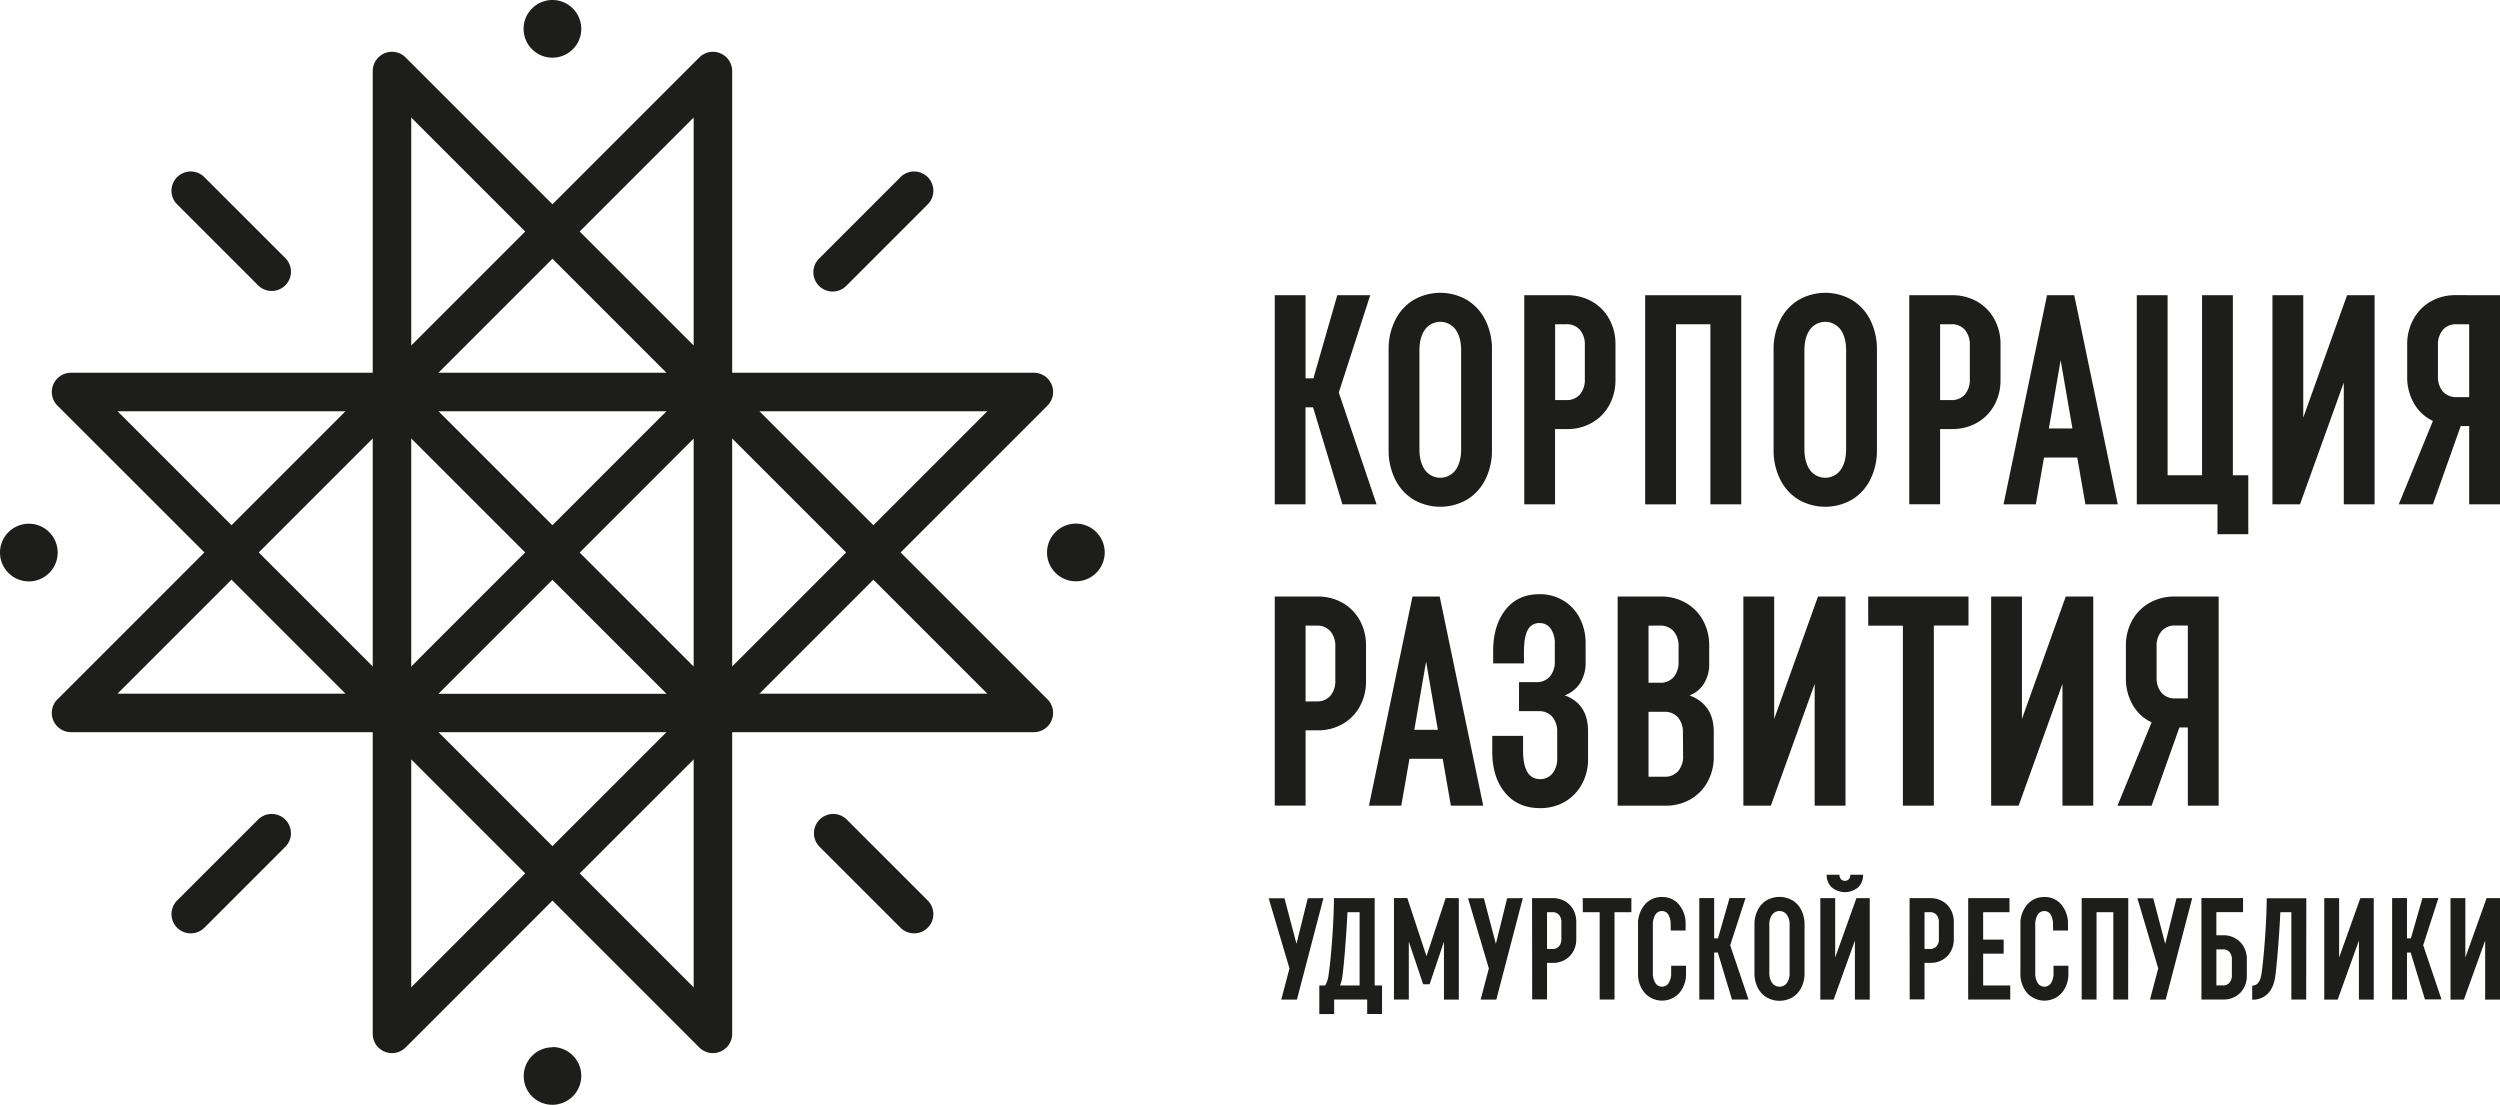 <svg xmlns="http://www.w3.org/2000/svg" viewBox="0 0 1010 446.38"><defs><style>.cls-1{fill:#1d1d1b;}</style></defs><title>Ресурс 151</title><g id="Слой_2" data-name="Слой 2"><g id="Слой_1-2" data-name="Слой 1"><path class="cls-1" d="M166.14,306.8v92.1l46.05-46.05L166.14,306.8ZM212.19,93.53,166.14,47.48v92.1l46.05-46.05ZM341.85,223.19,295.8,177.14v92.1l46.05-46.05ZM150.58,269.24v-92.1l-46.05,46.05,46.05,46.05ZM280.24,306.8l-46.05,46.05,46.05,46.05V306.8ZM234.19,93.53l46.05,46.05V47.48L234.19,93.53Zm-57.05,57.05h92.1l-46.05-46.05-46.05,46.05Zm175.71,61.61,46.05-46.05H306.8l46.05,46.05ZM47.48,166.14l46.05,46.05,46.05-46.05ZM306.8,280.24h92.1l-46.05-46.05L306.8,280.24ZM93.53,234.19,47.48,280.24h92.1L93.53,234.19ZM269.24,295.8h-92.1l46.05,46.05,46.05-46.05Zm-246-13.28,59.33-59.33L23.2,163.86a7.78,7.78,0,0,1,5.5-13.28H150.58V28.7a7.78,7.78,0,0,1,13.28-5.5l59.33,59.33L282.52,23.2a7.78,7.78,0,0,1,13.28,5.5V150.58H417.68a7.78,7.78,0,0,1,5.5,13.28l-59.33,59.33,59.33,59.33a7.78,7.78,0,0,1-5.5,13.28H295.8V417.68h0a7.78,7.78,0,0,1-13.28,5.5l-59.33-59.33-59.33,59.33a7.78,7.78,0,0,1-13.28-5.5h0V295.8H28.7a7.78,7.78,0,0,1-5.5-13.28ZM71.68,82.68a7.78,7.78,0,1,1,11-11l32.71,32.71a7.78,7.78,0,0,1-11,11L71.68,82.68Zm11,292a7.78,7.78,0,1,1-11-11L104.38,331a7.78,7.78,0,0,1,11,11L82.68,374.7Zm281-303a7.78,7.78,0,1,1,11,11L342,115.38a7.78,7.78,0,1,1-11-11L363.7,71.68Zm11,292a7.78,7.78,0,1,1-11,11L331,342a7.78,7.78,0,0,1,11-11L374.7,363.7ZM223.19,212.19l46.05-46.05h-92.1l46.05,46.05Zm-57.05,57.05,46.05-46.05-46.05-46.05v92.1Zm57.05-35-46.05,46.05h92.1l-46.05-46.05Zm57.05-57.05-46.05,46.05,46.05,46.05v-92.1ZM223.19,0a11.62,11.62,0,0,1,8.23,3.42h0a11.63,11.63,0,0,1,0,16.47h0a11.64,11.64,0,0,1-16.47,0h0a11.63,11.63,0,0,1,0-16.47h0A11.62,11.62,0,0,1,223.19,0Zm0,423a11.62,11.62,0,0,1,8.23,3.42h0a11.63,11.63,0,0,1,0,16.47h0A11.64,11.64,0,0,1,215,443h0a11.63,11.63,0,0,1,0-16.47h0a11.62,11.62,0,0,1,8.23-3.42ZM0,223.19A11.62,11.62,0,0,1,3.42,215h0a11.63,11.63,0,0,1,16.47,0h0a11.64,11.64,0,0,1,0,16.47h0a11.63,11.63,0,0,1-16.47,0h0A11.62,11.62,0,0,1,0,223.19Zm423,0a11.62,11.62,0,0,1,3.42-8.23h0a11.63,11.63,0,0,1,16.47,0h0a11.63,11.63,0,0,1,0,16.47h0a11.63,11.63,0,0,1-16.47,0h0a11.62,11.62,0,0,1-3.42-8.23Z"/><path class="cls-1" d="M530.48,164.56h-3.05v39.18H515V119.27h12.45v33.57h3.17l9.64-33.57h13.31l-12.7,39.31,15.26,45.17h-13.8Z"/><path class="cls-1" d="M561,141.25a26.08,26.08,0,0,1,2.63-11.84,19.72,19.72,0,0,1,7.38-8.18,21.61,21.61,0,0,1,21.73,0,19.76,19.76,0,0,1,7.39,8.18,26.14,26.14,0,0,1,2.62,11.84v40.53a26.13,26.13,0,0,1-2.62,11.84,19.75,19.75,0,0,1-7.39,8.18,21.62,21.62,0,0,1-21.73,0,19.71,19.71,0,0,1-7.38-8.18A26.07,26.07,0,0,1,561,181.78Zm14.71,48.65a7.66,7.66,0,0,0,12.33,0q2.26-3.12,2.26-8.49v-39.8q0-5.37-2.26-8.48a7.66,7.66,0,0,0-12.33,0q-2.26,3.11-2.26,8.48v39.8Q573.45,186.78,575.71,189.89Z"/><path class="cls-1" d="M615.81,119.27H633a20,20,0,0,1,10.31,2.62,18.21,18.21,0,0,1,6.9,7.14,20.72,20.72,0,0,1,2.44,10v14.53a20.72,20.72,0,0,1-2.44,10,18.17,18.17,0,0,1-6.9,7.14A19.92,19.92,0,0,1,633,173.35h-4.76v30.4H615.81Zm16.85,42.36a7,7,0,0,0,5.62-2.26,9.11,9.11,0,0,0,2-6.17V139.42a9.12,9.12,0,0,0-2-6.17,7,7,0,0,0-5.62-2.26h-4.39v30.64Z"/><path class="cls-1" d="M703.46,203.75H691V131H677.1v72.76H664.64V119.27h38.82Z"/><path class="cls-1" d="M716.53,141.25a26.08,26.08,0,0,1,2.63-11.84,19.72,19.72,0,0,1,7.38-8.18,21.61,21.61,0,0,1,21.73,0,19.76,19.76,0,0,1,7.39,8.18,26.14,26.14,0,0,1,2.62,11.84v40.53a26.13,26.13,0,0,1-2.62,11.84,19.75,19.75,0,0,1-7.39,8.18,21.62,21.62,0,0,1-21.73,0,19.71,19.71,0,0,1-7.38-8.18,26.07,26.07,0,0,1-2.63-11.84Zm14.71,48.65a7.66,7.66,0,0,0,12.33,0q2.26-3.12,2.26-8.49v-39.8q0-5.37-2.26-8.48a7.66,7.66,0,0,0-12.33,0q-2.26,3.11-2.26,8.48v39.8Q729,186.78,731.24,189.89Z"/><path class="cls-1" d="M771.34,119.27h17.22a20,20,0,0,1,10.31,2.62,18.21,18.21,0,0,1,6.9,7.14,20.72,20.72,0,0,1,2.44,10v14.53a20.72,20.72,0,0,1-2.44,10,18.17,18.17,0,0,1-6.9,7.14,19.92,19.92,0,0,1-10.31,2.63h-4.76v30.4H771.34Zm16.85,42.36a7,7,0,0,0,5.62-2.26,9.11,9.11,0,0,0,2-6.17V139.42a9.12,9.12,0,0,0-2-6.17,7,7,0,0,0-5.62-2.26h-4.39v30.64Z"/><path class="cls-1" d="M827,119.27h11l17.58,84.48H842.51l-3.3-18.92H825.78l-3.3,18.92H809.43Zm10.26,53.84-4.76-27.59-4.76,27.59Z"/><path class="cls-1" d="M863.26,119.27h12.45V192h13.92V119.27h12.45V192h6.23v23.81H895.86V203.75h-32.6Z"/><path class="cls-1" d="M959.34,119.27v84.48H946.89v-49.2l-17.7,49.2H918.07V119.27h12.45v49.44l17.7-49.44Z"/><path class="cls-1" d="M1010,119.27v84.48H997.55V172.13h-3.42L982.9,203.75H969.1l13.79-33.69a17.11,17.11,0,0,1-7.63-7.08,20.87,20.87,0,0,1-2.75-10.62V139A20.7,20.7,0,0,1,975,129a18.21,18.21,0,0,1,6.9-7.14,20,20,0,0,1,10.31-2.62ZM997.55,131h-5a7,7,0,0,0-5.62,2.26,9.1,9.1,0,0,0-2,6.17V152a9.1,9.1,0,0,0,2,6.17,7,7,0,0,0,5.62,2.26h5Z"/><path class="cls-1" d="M515,241h17.22a20,20,0,0,1,10.31,2.62,18.21,18.21,0,0,1,6.9,7.14,20.72,20.72,0,0,1,2.44,10v14.53a20.72,20.72,0,0,1-2.44,10,18.17,18.17,0,0,1-6.9,7.14,19.92,19.92,0,0,1-10.31,2.63h-4.76v30.4H515Zm16.85,42.36a7,7,0,0,0,5.62-2.26,9.11,9.11,0,0,0,2-6.17V261.18a9.12,9.12,0,0,0-2-6.17,7,7,0,0,0-5.62-2.26h-4.39V283.4Z"/><path class="cls-1" d="M570.64,241h11l17.58,84.48H586.15l-3.3-18.92H569.42l-3.3,18.92H553.06Zm10.26,53.84-4.76-27.59-4.76,27.59Z"/><path class="cls-1" d="M641.57,295.37v11.35a20.71,20.71,0,0,1-2.44,10,18.31,18.31,0,0,1-6.84,7.14,19.42,19.42,0,0,1-10.13,2.62q-9,0-14.16-6.29t-5.13-16.66v-6.23h12.45v5.86q0,11.6,6.84,11.6a6.2,6.2,0,0,0,5.06-2.32,9.35,9.35,0,0,0,1.89-6.1V295.73a9.12,9.12,0,0,0-2-6.16,7,7,0,0,0-5.62-2.26h-7.81V275.59h6.84a7,7,0,0,0,5.62-2.26,9.11,9.11,0,0,0,2-6.17v-7a10.27,10.27,0,0,0-1.65-6.17,5.35,5.35,0,0,0-4.58-2.26,5,5,0,0,0-4.7,2.81q-1.53,2.81-1.53,8.79V268H603.24v-5q0-10.26,4.94-16.6t13.73-6.35a18.28,18.28,0,0,1,9.77,2.63,17.73,17.73,0,0,1,6.59,7.14,21.6,21.6,0,0,1,2.32,10v7.69a15.25,15.25,0,0,1-2.2,8.42,12.7,12.7,0,0,1-6.23,5Q641.57,284.38,641.57,295.37Z"/><path class="cls-1" d="M692.36,295.61v10.13a20.72,20.72,0,0,1-2.44,10,18.17,18.17,0,0,1-6.9,7.14,19.94,19.94,0,0,1-10.31,2.62H653.53V241h17.34a20,20,0,0,1,10.31,2.62,18.21,18.21,0,0,1,6.9,7.14,20.72,20.72,0,0,1,2.44,10v7a15.12,15.12,0,0,1-2.2,8.55,11.79,11.79,0,0,1-5.74,4.64Q692.35,284.62,692.36,295.61ZM666,252.76v23.07h4.52a7,7,0,0,0,5.62-2.26,9.1,9.1,0,0,0,2-6.16v-6.23a9.12,9.12,0,0,0-2-6.17,7,7,0,0,0-5.62-2.26ZM679.9,296a9.12,9.12,0,0,0-2-6.17,7,7,0,0,0-5.62-2.26H666V313.8h6.35a7,7,0,0,0,5.62-2.26,9.11,9.11,0,0,0,2-6.17Z"/><path class="cls-1" d="M745.58,241v84.48H733.13v-49.2l-17.7,49.2H704.32V241h12.45v49.44L734.47,241Z"/><path class="cls-1" d="M754.74,241h40.53v11.72h-14v72.76H768.77V252.76h-14Z"/><path class="cls-1" d="M845.68,241v84.48H833.23v-49.2l-17.7,49.2H804.42V241h12.45v49.44L834.57,241Z"/><path class="cls-1" d="M896.34,241v84.48H883.89V293.9h-3.42l-11.23,31.62H855.45l13.79-33.69a17.11,17.11,0,0,1-7.63-7.08,20.87,20.87,0,0,1-2.75-10.62V260.82a20.7,20.7,0,0,1,2.44-10,18.21,18.21,0,0,1,6.9-7.14A20,20,0,0,1,878.52,241Zm-12.45,11.72h-5a7,7,0,0,0-5.62,2.26,9.1,9.1,0,0,0-2,6.17v12.57a9.1,9.1,0,0,0,2,6.17,7,7,0,0,0,5.62,2.26h5Z"/><path class="cls-1" d="M534.67,362.85l-10.71,41h-6.33l3.32-12.61-8.41-28.35h6.39l4.85,18.41,4.56-18.41Z"/><path class="cls-1" d="M558.34,398.13v11.54h-6v-5.86H539v5.86h-6V398.13h2.37a11.37,11.37,0,0,0,1.42-4.62q.77-5.21,1.42-14.21t.71-16.45h16.45v35.28Zm-9.06,0V368.54h-4.91q-.36,7.46-.95,14.8t-1.12,11.25a13.91,13.91,0,0,1-.95,3.55Z"/><path class="cls-1" d="M589.36,362.85v41h-6V380.43l-5.8,17.22h-2.6l-5.8-17.22v23.38h-6v-41h5.39l7.75,23.5,7.75-23.5Z"/><path class="cls-1" d="M615.22,362.85l-10.71,41h-6.33l3.32-12.61-8.41-28.35h6.39l4.85,18.41,4.56-18.41Z"/><path class="cls-1" d="M618.95,362.85h8.35a9.69,9.69,0,0,1,5,1.27,8.84,8.84,0,0,1,3.34,3.46,10.05,10.05,0,0,1,1.18,4.85v7a10,10,0,0,1-1.18,4.85,8.81,8.81,0,0,1-3.34,3.46,9.65,9.65,0,0,1-5,1.27H625v14.74h-6Zm8.17,20.54a3.4,3.4,0,0,0,2.72-1.09,4.42,4.42,0,0,0,.95-3v-6.69a4.42,4.42,0,0,0-.95-3,3.41,3.41,0,0,0-2.72-1.09H625v14.85Z"/><path class="cls-1" d="M639.43,362.85h19.65v5.68h-6.81v35.27h-6V368.54h-6.81Z"/><path class="cls-1" d="M674.94,373.69a7.87,7.87,0,0,0-.92-4.14,2.88,2.88,0,0,0-2.57-1.48,3.06,3.06,0,0,0-2.69,1.48,7.48,7.48,0,0,0-1,4.14V393a7.48,7.48,0,0,0,1,4.14,3.19,3.19,0,0,0,5.39,0,7.47,7.47,0,0,0,1-4.14v-2.84h6v3a11.81,11.81,0,0,1-2.69,8,9.47,9.47,0,0,1-14,0,11.8,11.8,0,0,1-2.69-8V373.51a11.8,11.8,0,0,1,2.69-8,8.84,8.84,0,0,1,7-3.11,8.61,8.61,0,0,1,6.9,3.11,12,12,0,0,1,2.63,8v2.43h-6Z"/><path class="cls-1" d="M694,384.81h-1.48v19h-6v-41h6v16.28h1.54l4.68-16.28h6.45L699,381.91l7.4,21.9h-6.69Z"/><path class="cls-1" d="M708.8,373.51a12.64,12.64,0,0,1,1.27-5.74,9.55,9.55,0,0,1,3.58-4,10.47,10.47,0,0,1,10.54,0,9.56,9.56,0,0,1,3.58,4,12.67,12.67,0,0,1,1.27,5.74v19.65a12.66,12.66,0,0,1-1.27,5.74,9.58,9.58,0,0,1-3.58,4,10.48,10.48,0,0,1-10.54,0,9.57,9.57,0,0,1-3.58-4,12.63,12.63,0,0,1-1.27-5.74Zm7.13,23.59a3.72,3.72,0,0,0,6,0A6.88,6.88,0,0,0,723,393V373.69a6.88,6.88,0,0,0-1.09-4.11,3.71,3.71,0,0,0-6,0,6.87,6.87,0,0,0-1.1,4.11V393A6.88,6.88,0,0,0,715.93,397.1Z"/><path class="cls-1" d="M755.38,362.85v41h-6V380l-8.58,23.85h-5.39v-41h6v24l8.58-24ZM740,358.5a6.75,6.75,0,0,1-2-5.12h5.15a2.65,2.65,0,0,0,.59,1.81,2.22,2.22,0,0,0,3.2,0,2.66,2.66,0,0,0,.59-1.81h5.15a6.75,6.75,0,0,1-2,5.12,8.34,8.34,0,0,1-10.65,0Z"/><path class="cls-1" d="M771.47,362.85h8.35a9.69,9.69,0,0,1,5,1.27,8.84,8.84,0,0,1,3.34,3.46,10.05,10.05,0,0,1,1.18,4.85v7a10,10,0,0,1-1.18,4.85,8.81,8.81,0,0,1-3.34,3.46,9.65,9.65,0,0,1-5,1.27h-2.31v14.74h-6Zm8.17,20.54a3.4,3.4,0,0,0,2.72-1.09,4.42,4.42,0,0,0,.95-3v-6.69a4.42,4.42,0,0,0-.95-3,3.41,3.41,0,0,0-2.72-1.09h-2.13v14.85Z"/><path class="cls-1" d="M795.15,362.85h16.69v5.68H801.19V379.6h8.29v5.68h-8.29v12.85h10.95v5.68h-17Z"/><path class="cls-1" d="M829.42,373.69a7.87,7.87,0,0,0-.92-4.14,2.88,2.88,0,0,0-2.57-1.48,3.06,3.06,0,0,0-2.69,1.48,7.48,7.48,0,0,0-1,4.14V393a7.48,7.48,0,0,0,1,4.14,3.19,3.19,0,0,0,5.39,0,7.47,7.47,0,0,0,1-4.14v-2.84h6v3a11.81,11.81,0,0,1-2.69,8,9.47,9.47,0,0,1-14,0,11.8,11.8,0,0,1-2.69-8V373.51a11.8,11.8,0,0,1,2.69-8,8.84,8.84,0,0,1,7-3.11,8.61,8.61,0,0,1,6.9,3.11,12,12,0,0,1,2.63,8v2.43h-6Z"/><path class="cls-1" d="M859.78,403.81h-6V368.54H847v35.27h-6v-41h18.82Z"/><path class="cls-1" d="M885.65,362.85l-10.71,41H868.6l3.32-12.61-8.41-28.35h6.39l4.85,18.41,4.56-18.41Z"/><path class="cls-1" d="M903.2,379.16a8.83,8.83,0,0,1,3.34,3.46,10,10,0,0,1,1.18,4.86v6.75a10,10,0,0,1-1.18,4.85,8.82,8.82,0,0,1-3.34,3.46,9.67,9.67,0,0,1-5,1.27h-8.82v-41h16.81v5.68H895.41v9.35h2.78A9.67,9.67,0,0,1,903.2,379.16Zm-1.51,8.49a4.42,4.42,0,0,0-.95-3,3.4,3.4,0,0,0-2.72-1.1h-2.6v14.56H898a3.4,3.4,0,0,0,2.72-1.1,4.42,4.42,0,0,0,.95-3Z"/><path class="cls-1" d="M931.7,403.81h-6V368.54h-4.44q-.36,7.46-.95,14.8t-1.12,11.25q-.71,4.67-3.14,7a8.64,8.64,0,0,1-6.16,2.28v-5.68q3,0,3.73-4.62.77-5.21,1.42-14.21t.71-16.45h16Z"/><path class="cls-1" d="M959,362.85v41h-6V380l-8.58,23.85H939v-41h6v24l8.58-24Z"/><path class="cls-1" d="M973.9,384.81h-1.48v19h-6v-41h6v16.28H974l4.68-16.28h6.45l-6.16,19.06,7.4,21.9h-6.69Z"/><path class="cls-1" d="M1010,362.85v41h-6V380l-8.58,23.85H990v-41h6v24l8.58-24Z"/></g></g></svg>